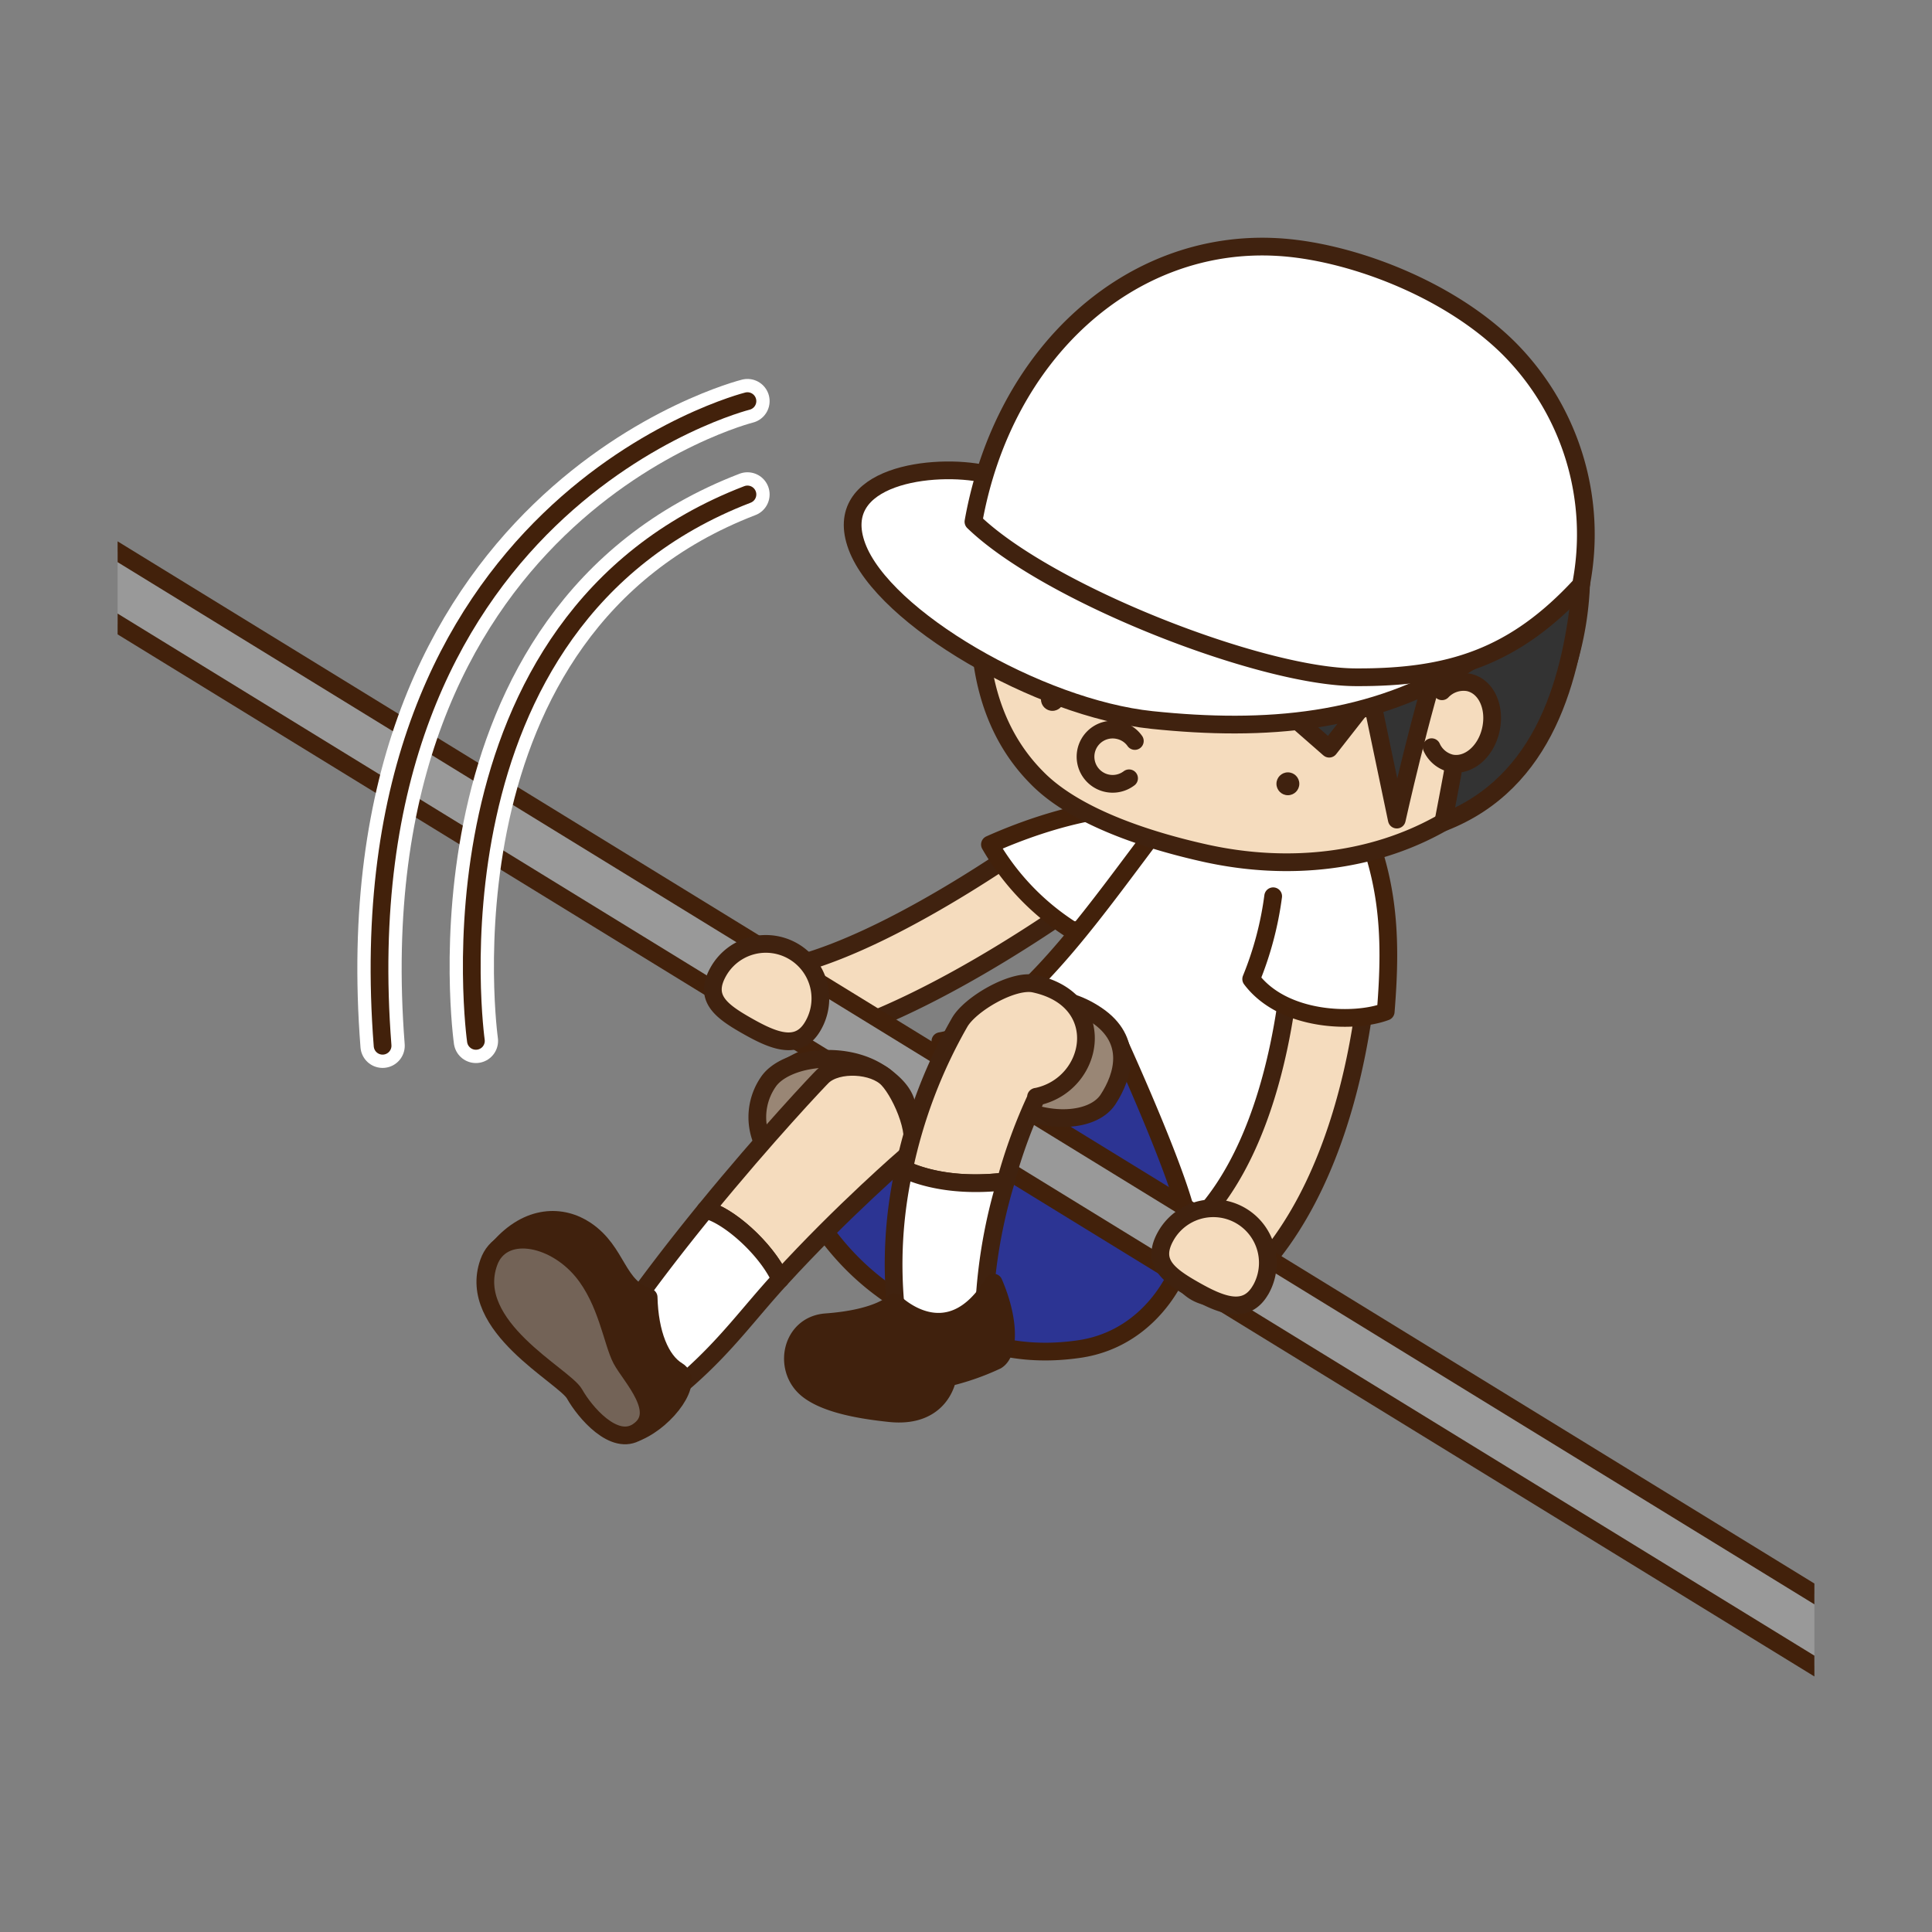 <svg id="レイヤー_1" data-name="レイヤー 1" xmlns="http://www.w3.org/2000/svg" xmlns:xlink="http://www.w3.org/1999/xlink" viewBox="0 0 218 218"><rect x="0" y="0" width="218" height="218" fill="#808080" stroke="none"/><defs><style>.cls-1,.cls-12,.cls-13,.cls-4{fill:none;}.cls-2{clip-path:url(#clip-path);}.cls-3{fill:#f5dcbe;}.cls-10,.cls-11,.cls-3,.cls-8{stroke:#40220f;}.cls-10,.cls-11,.cls-12,.cls-13,.cls-14,.cls-15,.cls-3,.cls-4,.cls-5,.cls-6,.cls-7,.cls-8{stroke-linecap:round;stroke-linejoin:round;}.cls-10,.cls-11,.cls-13,.cls-14,.cls-15,.cls-3,.cls-4,.cls-5,.cls-6,.cls-7,.cls-8{stroke-width:2px;}.cls-14,.cls-15,.cls-4{stroke:#40210d;}.cls-11,.cls-5{fill:#fff;}.cls-13,.cls-5,.cls-6,.cls-7{stroke:#42210b;}.cls-6{fill:#2c3493;}.cls-7{fill:#999;}.cls-8{fill:#998675;}.cls-9{fill:#40220f;}.cls-10{fill:#333;}.cls-12{stroke:#fff;stroke-width:5px;}.cls-14{fill:#40210d;}.cls-15{fill:#736357;}</style><clipPath id="clip-path"><rect id="SVGID" class="cls-1" x="13.27" y="13.27" width="191.46" height="191.46" rx="9.57"/></clipPath></defs><title>10-2-2 足掛け回転</title><g class="cls-2"><path class="cls-3" d="M90.88,117.48a4.38,4.38,0,0,1-1.11-8.61c12.34-3.24,28.77-15.49,28.93-15.62a4.38,4.38,0,0,1,5.26,7c-.73.54-18,13.4-32,17.08A4.69,4.69,0,0,1,90.88,117.48Z"/><path class="cls-4" d="M115.78,128.28s-9.92-2.79-13.57-1.25-4.24,5.59-2.81,9.65c1.2,3.42,5.83,7.65,5.83,7.65"/><path class="cls-5" d="M111.7,95.29a28,28,0,0,0,9.22,9.64c6.54.58,21.92-9.34,14.82-12.55S118.16,92.4,111.7,95.29Z"/><path class="cls-5" d="M106.11,117.48a47.89,47.89,0,0,0,27.19,25.15c7.07-3.48,17.18-28.16,16.93-44.63-.08-5.28-5.09-9.72-6.57-12.34C137.57,74.86,121.33,114.87,106.11,117.48Z"/><path class="cls-6" d="M134.15,138.76c0,3.87-3.79,12.21-12.36,13.46s-14.15-1.79-19.46-4.91c-7.62-4.48-11.38-10.55-15.83-20.2a4.82,4.82,0,0,1,1.37-6c1.43-.91,3.48-2.33,5.86-2.11,8.6.79,32.44-1.54,32.44-1.54S134.15,134.88,134.15,138.76Z"/><path class="cls-3" d="M137.09,146.38a4.38,4.38,0,0,1-2.94-7.62c11.3-10.28,11.7-33.07,11.7-33.3a4.38,4.38,0,1,1,8.76.1c0,1.09-.48,26.87-14.57,39.68A4.4,4.4,0,0,1,137.09,146.38Z"/><path class="cls-7" d="M209.33,190.22a3.47,3.47,0,0,1-1.82-.52L6.86,66.47a3.47,3.47,0,1,1,3.63-5.92L211.14,183.79a3.47,3.47,0,0,1-1.81,6.43Z"/><path class="cls-5" d="M143.66,101.13a37.71,37.71,0,0,1-2.48,9.34c3.64,4.84,11.67,5,15.18,3.68.7-8.64.49-16.15-4.38-25"/><path class="cls-3" d="M142.25,145.53c-1.68,2.95-4.6,1.68-7.55,0s-4.82-3.14-3.14-6.09a6.15,6.15,0,1,1,10.69,6.1Z"/><path class="cls-3" d="M91.76,115.71c-1.68,3-4.6,1.68-7.55,0s-4.82-3.15-3.14-6.1a6.15,6.15,0,1,1,10.69,6.1Z"/><path class="cls-8" d="M100.87,129.07c-1.83,2.69-7.82,5.79-12,3a7,7,0,0,1-2.17-10c1.83-2.7,8.52-3.74,12.68-.93S102.69,126.37,100.87,129.07Z"/><path class="cls-3" d="M177.58,72.34C173.35,91.43,155.11,100.5,136,96.27,128.93,94.7,121.14,92,117,87.76c-7.1-7.15-7.72-18-5.06-30,4.23-19.09,19.69-31.9,38.78-27.67A35.4,35.4,0,0,1,177.58,72.34Z"/><path class="cls-3" d="M127.4,87.82a3.06,3.06,0,1,1-1.18-5.42,3,3,0,0,1,1.83,1.21"/><circle class="cls-9" cx="145.32" cy="88.44" r="1.29"/><circle class="cls-9" cx="118.75" cy="78.92" r="1.29"/><path class="cls-10" d="M162.79,72.86c-2.5,7.52-5.18,19.62-5.18,19.62l-2.93-14-4.7,6-8-7,16.16-10.43s21.23-11.36,20.25-1-4,22.26-15.54,26.75C164.22,85.37,165.93,79.43,162.79,72.86Z"/><path class="cls-3" d="M162.71,78a3.34,3.34,0,0,1,3-1c2,.43,3.07,2.82,2.51,5.34s-2.58,4.21-4.53,3.78a3.22,3.22,0,0,1-2.15-1.81"/><path class="cls-11" d="M165.84,74.67c-10.94,7-23.12,7.9-35.87,6.57S99.68,69.72,96.69,61.66s8.73-9.44,14.44-8.18C117,63.2,153.83,69.83,165.84,74.67Z"/><path class="cls-11" d="M178.39,66c-7.49,8.14-14.77,10.48-25.47,10.42S118.25,67,109.84,58.87c3.4-19.08,17.71-31.9,34.21-31,8,.42,19.27,4.56,26.18,11.41A29.72,29.72,0,0,1,178.39,66Z"/><path class="cls-12" d="M84.34,45.26S38.39,56.75,43.17,118"/><path class="cls-13" d="M84.34,45.26S38.39,56.75,43.17,118"/><path class="cls-12" d="M53.7,117.45S47,70.15,84.34,55.79"/><path class="cls-13" d="M53.7,117.45S47,70.15,84.34,55.79"/><path class="cls-3" d="M100.19,121.77c-1.58-1.68-5.68-1.9-7.36-.32-.41.39-6.4,6.72-13.22,15.07,2.41.47,6.78,4.23,8.43,7.81,7-7.67,14.25-13.93,14.34-14C104.07,128.72,101.78,123.45,100.19,121.77Z"/><path class="cls-11" d="M79.61,136.52c-3.35,4.11-6.91,8.71-10.09,13.33a4.17,4.17,0,0,0,1.08,5.81,11,11,0,0,0,3.69,1.64c1.33,0,2.38-.86,3.45-1.81,4.37-3.89,6.76-7.3,10.3-11.16C86.39,140.75,82,137,79.61,136.52Z"/><path class="cls-8" d="M125,124.1c-1.83,2.69-7.51,2.81-11.68,0s-1.85-6.27,0-9,6.26-3.37,10.43-.55S126.78,121.4,125,124.1Z"/><path class="cls-14" d="M76.45,154.68c-1.94-1.17-3.16-4.24-3.26-8.3-3.68-1.15-3.44-5.12-7.11-7.58-2.62-1.75-6.44-1.83-9.78,2-3.19,3.64,12.24,22.23,15.63,20.78S78.36,155.82,76.45,154.68Z"/><path class="cls-15" d="M71.93,161.55c-2.64,1.7-5.94-2.2-7.1-4.26s-12.26-7.61-9.68-14.84c1.42-4,7.2-3.08,10.58,1,2.77,3.37,3.36,8,4.39,9.94S75.22,159.42,71.93,161.55Z"/><path class="cls-3" d="M116.73,111c-2.42-.54-7.27,2.3-8.45,4.37A56.56,56.56,0,0,0,102,131.93c1.77.83,5.56,2.09,11.48,1.36a59.21,59.21,0,0,1,3.5-9.54c.14.19-.24,0,0,0C123.55,122.38,125.27,112.84,116.73,111Z"/><path class="cls-11" d="M102,131.93a50,50,0,0,0-.91,15.83c.21,2.19,2.4,3.84,5,3.84h.41c2.75-.19,4.8-2.21,4.57-4.51a58.5,58.5,0,0,1,2.43-13.79C107.58,134,103.79,132.76,102,131.93Z"/><path class="cls-14" d="M112.12,144.73c1.77,4.08,1.84,7.85.33,8.79a28.2,28.2,0,0,1-5.54,1.93s-.65,4.64-6.55,4c-2.61-.28-7.07-.88-9.29-2.71-2.81-2.32-1.81-7.26,2.15-7.54,6.11-.45,7.68-2.25,7.68-2.25S107,153.14,112.12,144.73Z"/></g></svg>